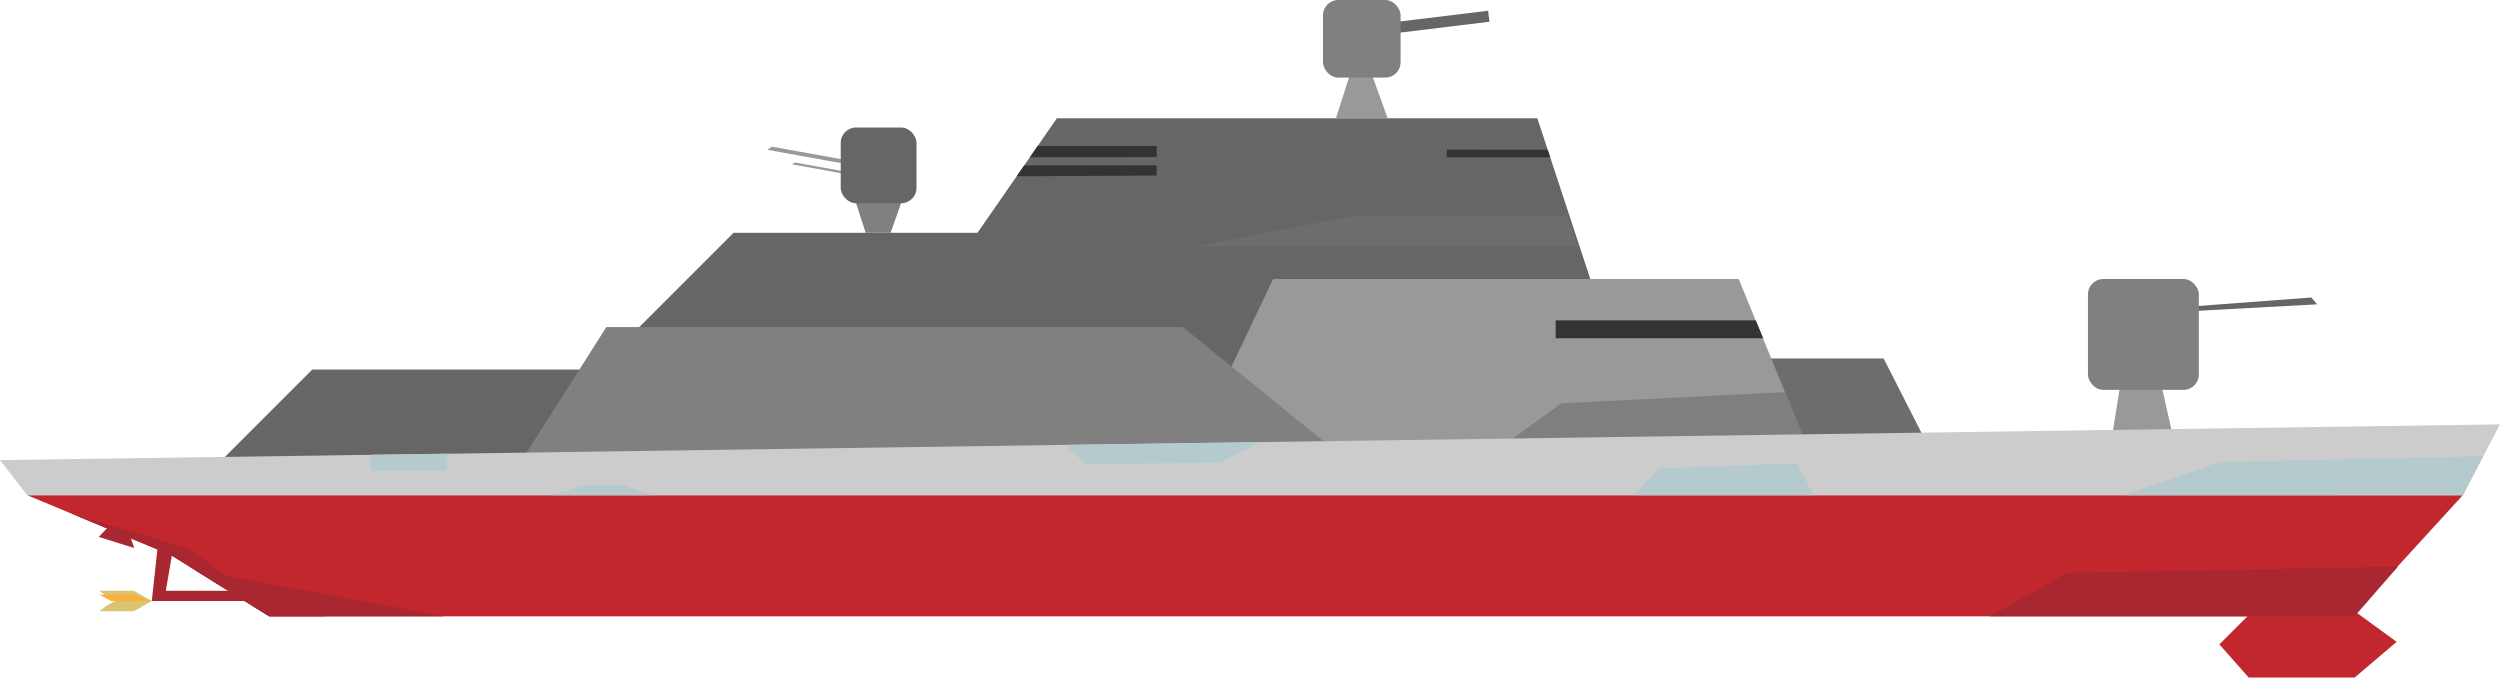 <svg id="Слой_1" data-name="Слой 1" xmlns="http://www.w3.org/2000/svg" viewBox="0 0 1960 531.2">
    <defs>
        <style>
            .cls-1{fill:#666;}.cls-2{fill:#6d6d6d;}.cls-3{fill:#999;}.cls-4{fill:gray;}.cls-5{fill:#c1272d;}.cls-6{fill:#333;}.cls-7{fill:#a82731;}.cls-8{fill:#d8c571;}.cls-9{fill:#fbb03b;}.cls-10{fill:#7f7f7f;}.cls-11{fill:#ccc;}.cls-12{fill:#b4cacc;}
        </style>
    </defs>
    <title>Linkor_red</title>
    <polygon class="cls-1"
             points="1293.63 360.71 1205.26 92.71 828.62 92.71 766.33 182.53 575.11 182.53 467.91 289.73 244.82 289.73 171.66 362.88 1293.63 360.71"/>
    <polygon class="cls-1" points="1095.89 362.16 1073.44 282.48 795.3 282.48 754.74 362.16 1095.89 362.16"/>
    <polygon class="cls-2" points="1176.18 360.71 1198.63 281.04 1476.77 281.04 1517.33 360.71 1176.18 360.71"/>
    <polygon class="cls-3" points="1421.83 362.16 1363.16 218.74 998.11 218.74 930.02 362.16 1421.83 362.16"/>
    <polygon class="cls-4" points="407.3 363.61 475.38 256.41 927.36 256.41 1057.73 362.16 407.3 363.61"/>
    <polygon class="cls-3" points="1708.42 363.61 1693.45 296.97 1663.03 296.97 1652.41 363.61 1708.42 363.61"/>
    <polygon class="cls-1" points="1668.83 243.97 1812.06 233.23 1816.59 238.6 1674.86 246.27 1668.83 243.97"/>
    <rect class="cls-4" x="1654.95" y="846.55" width="86.92" height="86.92" rx="12"
          transform="translate(3378.83 1152.21) rotate(-180)"/>
    <polygon class="cls-3" points="1087.92 92.71 1074.88 56.5 1058.95 56.5 1047.36 92.71 1087.92 92.71"/>
    <rect class="cls-1" x="1084.19" y="642.29" width="101.4" height="8.69"
          transform="translate(-87.83 -485.91) rotate(-6.94)"/>
    <rect class="cls-4" x="1055.22" y="627.8" width="60.84" height="60.84" rx="12"
          transform="translate(2153.28 688.64) rotate(-180)"/>
    <polygon class="cls-4" points="698.24 182.53 706.93 157.9 670.72 157.9 678.68 182.53 698.24 182.53"/>
    <polygon class="cls-3" points="676.48 131 601.53 117.45 605.12 114.96 679.06 128.32 676.48 131"/>
    <polygon class="cls-3" points="665.71 136.94 620.95 128.85 623.1 127.36 667.25 135.34 665.71 136.94"/>
    <rect class="cls-1" x="677.13" y="727.76" width="59.39" height="59.39" rx="12"
          transform="translate(1395.65 887.11) rotate(-180)"/>
    <polyline class="cls-5" points="1844 483.2 211 483.2 134 435.2 21.32 388.23 1930.83 388.23"/>
    <polygon class="cls-6" points="1376.5 251.35 1219.75 251.35 1219.75 265.1 1382.13 265.1 1376.5 251.35"/>
    <polygon class="cls-6" points="1376.5 251.35 1219.75 251.35 1219.75 265.1 1382.13 265.1 1376.5 251.35"/>
    <polygon class="cls-6" points="1213.4 117.41 1215.34 123.28 1134.28 123.28 1134.28 117.34 1213.4 117.41"/>
    <polygon class="cls-6" points="807.42 123.28 906.84 123.13 906.84 114.44 813.55 114.44 807.42 123.28"/>
    <polygon class="cls-6" points="797.06 138.21 803 129.65 906.84 129.65 906.84 137.62 797.06 138.21"/>
    <polygon class="cls-7" points="235 471.2 119 471.2 124 425.2 136 428.2 130 463.2 235 463.2 235 471.2"/>
    <polygon class="cls-8" points="119 471.2 105 463.2 78 463.2 83 467.2 90 471.2 119 471.2"/>
    <polygon class="cls-8" points="119 471.2 105 479.2 78 479.2 83 475.2 90 471.2 119 471.2"/>
    <polygon class="cls-9" points="119 471.2 105 466.2 78 466.2 87 471.2 119 471.2"/>
    <polygon class="cls-7"
             points="255.83 483.2 211 476.2 148 430.2 56.43 402.87 123.39 430.78 134.83 435.72 211 483.2 255.83 483.2"/>
    <polygon class="cls-7" points="101.24 418.13 105.28 429.68 77.39 420.93 84.97 413.02 101.24 418.13"/>
    <polygon class="cls-5" points="1846 479.2 1879 503.2 1846 531.2 1763 531.2 1740 505.2 1766 479.2 1846 479.2"/>
    <polygon class="cls-7" points="1880 444.2 1621 449.2 1560 483.2 1846 483.2 1880 444.2"/>
    <polygon class="cls-7" points="348 483.2 152.49 446.72 211 483.2 348 483.2"/>
    <polygon class="cls-10" points="1399.44 307.43 1224 316.2 1176 351.2 1417.35 351.2 1399.44 307.43"/>
    <polygon class="cls-11" points="21.32 388.23 0 360.71 1960 332.71 1930.83 388.23 21.32 388.23"/>
    <polygon class="cls-2" points="1229.18 169.25 1061 169.25 938 193.2 1237.08 193.2 1229.18 169.25"/>
    <polygon class="cls-12" points="1946.89 357.67 1740 362.2 1666 388.23 1931 388.2 1946.89 357.67"/>
    <polygon class="cls-12" points="1421.83 388.23 1409 363.2 1301 367.2 1281 388.23 1421.83 388.23"/>
    <polygon class="cls-12" points="988.49 346.59 956 362.88 851 363.61 834.99 348.78 988.49 346.59"/>
    <polygon class="cls-12" points="512.5 388.23 488 380.2 459 380.2 432.5 388.23 512.5 388.23"/>
    <polygon class="cls-12" points="350.01 355.71 350 369.2 291 369.2 291 356.55 350.01 355.71"/>
</svg>